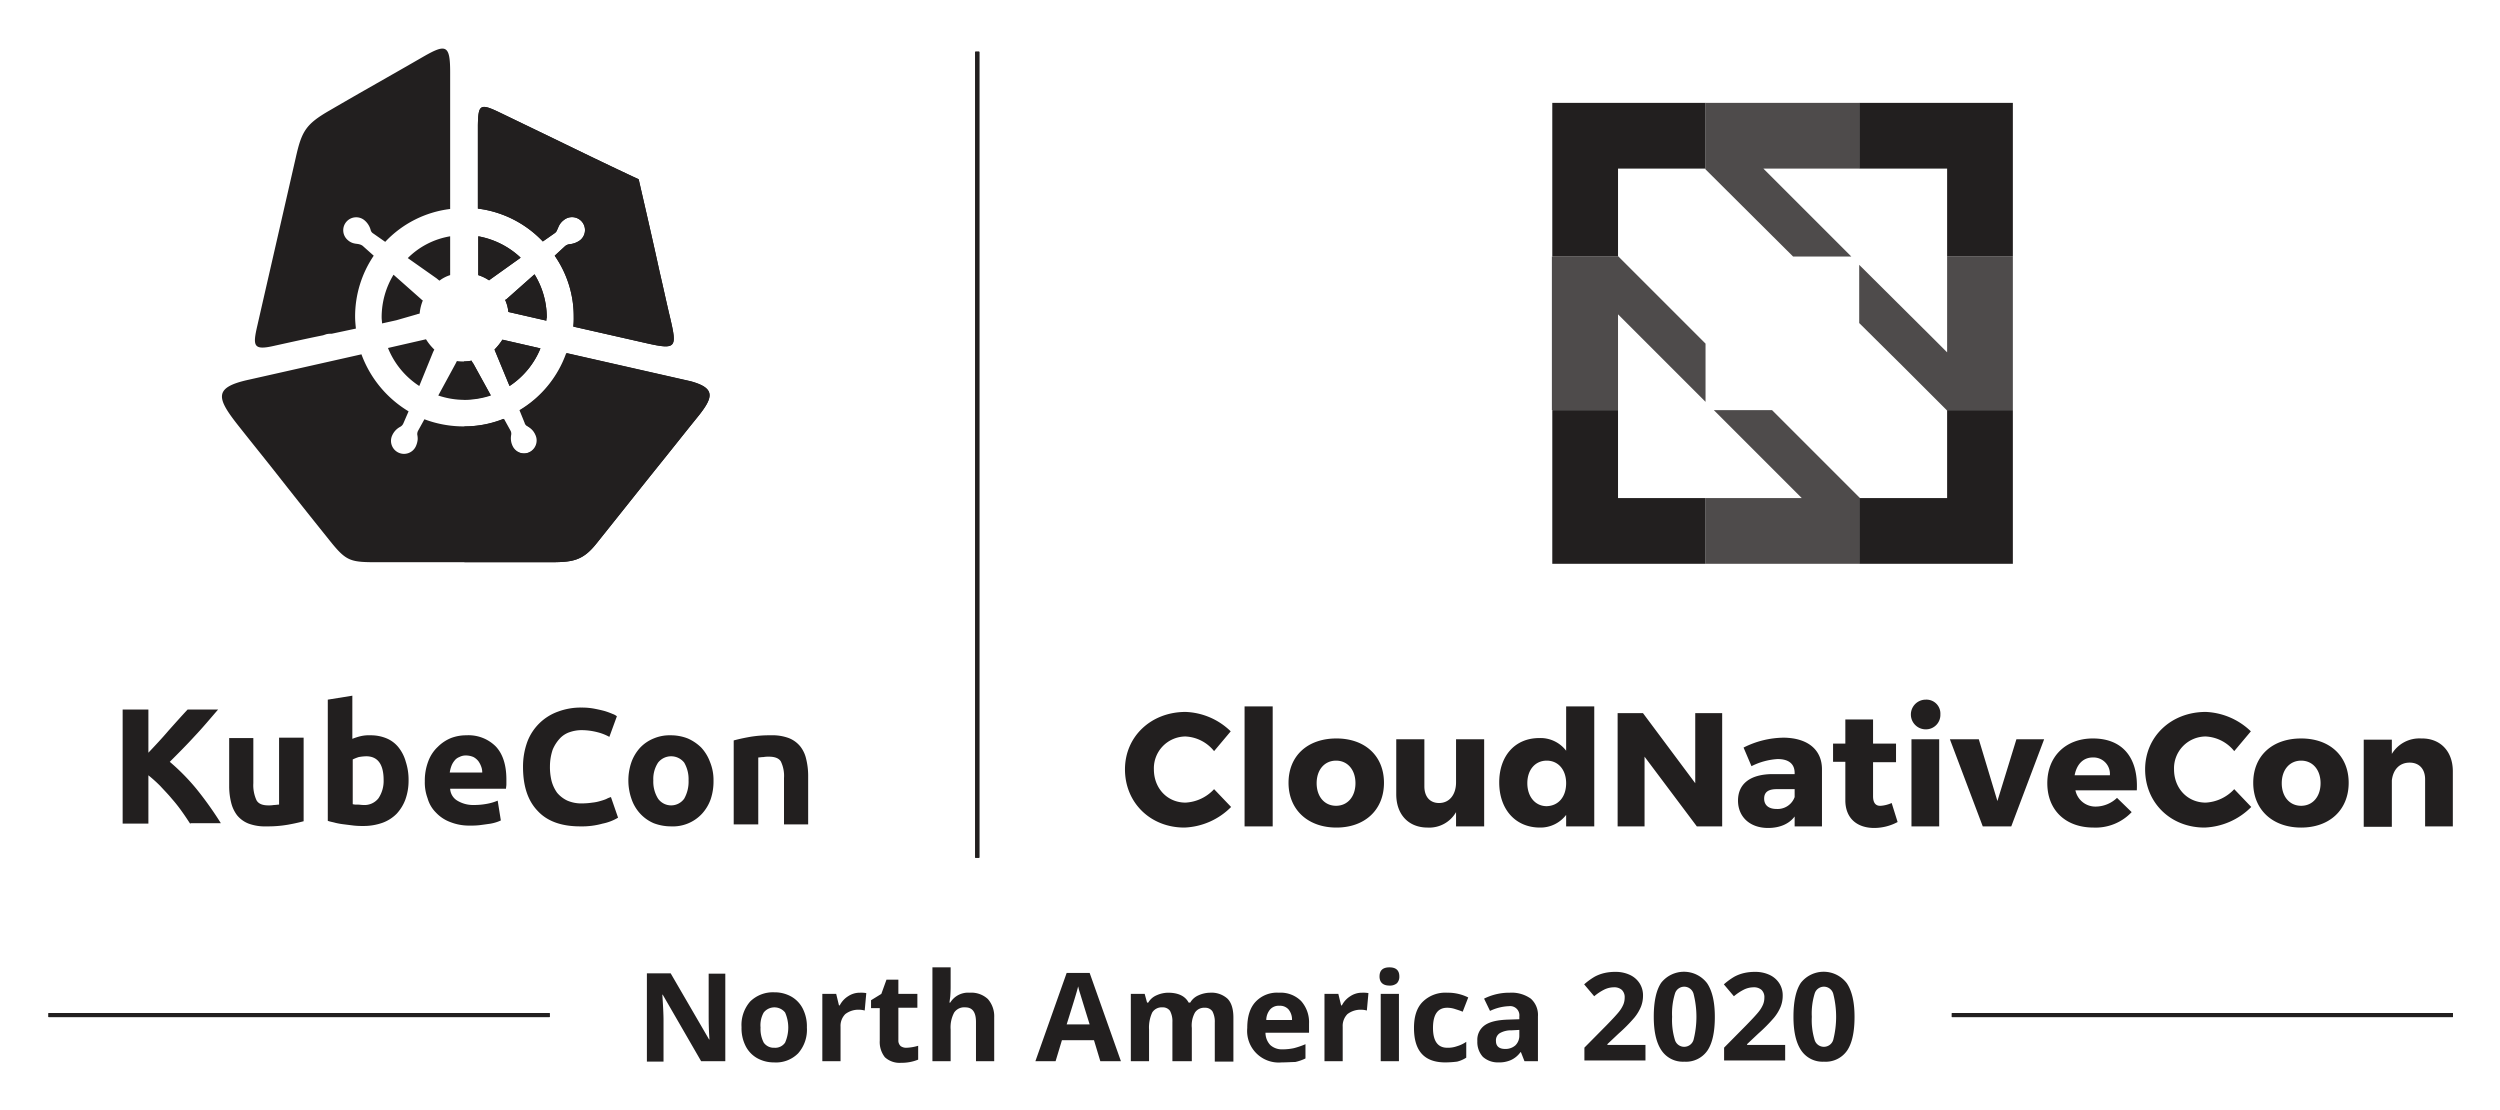 <svg xmlns="http://www.w3.org/2000/svg" role="img" viewBox="0.36 0.36 631.28 280.28"><defs><clipPath id="clip-path"><path d="M12.63 256.18h126.5v1H12.63z" class="cls-1"/></clipPath><clipPath id="clip-path-2"><path d="M246.63 13.43h1v203.5h-1z" class="cls-1"/></clipPath><clipPath id="clip-path-3"><path d="M493.23 256.18h126.5v1h-126.5z" class="cls-1"/></clipPath><style>.cls-1,.cls-3{fill:#221f1f}.cls-3{fill-rule:evenodd}</style></defs><path id="SVGID" d="M12.63 256.18h126.5v1H12.63z" class="cls-1"/><path d="M12.63 256.18h126.5v1H12.63z" class="cls-1"/><g clip-path="url(#clip-path)"><path d="M12.63 256.18h126.5v1H12.63z" class="cls-1"/></g><path d="M185.63 187.33c1.1-.3 2.4-.6 4.1-.9a29.608 29.608 0 015.2-.4 12.031 12.031 0 014.6.7 7.03 7.03 0 012.9 2.1 7.914 7.914 0 011.5 3.2 17.705 17.705 0 01.5 4.1v12.4h-6.1v-11.7a8.35 8.35 0 00-.8-4.2q-.75-1.2-3-1.2a7.083 7.083 0 00-1.4.1c-.5 0-.9.1-1.3.1v16.9h-6.2v-21.2zm-11.4 10.1a8.308 8.308 0 00-1.1-4.5 4.203 4.203 0 00-6.6 0 7.51 7.51 0 00-1.2 4.5 8.059 8.059 0 001.2 4.6 4.053 4.053 0 006.6 0 8.686 8.686 0 001.1-4.6m6.3 0a14.055 14.055 0 01-.7 4.7 10.702 10.702 0 01-2.2 3.7 10.007 10.007 0 01-7.8 3.2 12.307 12.307 0 01-4.4-.8 10.037 10.037 0 01-3.4-2.4 10.402 10.402 0 01-2.2-3.7 14.206 14.206 0 010-9.4 10.887 10.887 0 012.2-3.6 9.756 9.756 0 013.4-2.3 10.294 10.294 0 014.3-.8 11.758 11.758 0 014.3.8 11.34 11.34 0 013.4 2.3 10.887 10.887 0 012.2 3.6 11.933 11.933 0 01.9 4.7m-33.7 11.6c-4.7 0-8.3-1.3-10.7-3.9-2.5-2.6-3.7-6.3-3.7-11.1a18.26 18.26 0 011.1-6.4 12.925 12.925 0 017.8-7.6 16.255 16.255 0 015.9-1 16.858 16.858 0 013.3.3c1 .2 1.9.4 2.6.6a19.684 19.684 0 011.9.7 3.58 3.58 0 011.1.6l-1.9 5.2a12.522 12.522 0 00-3.1-1.2 16.2 16.2 0 00-4-.5 9.29 9.29 0 00-2.9.5 5.983 5.983 0 00-2.5 1.6 9.652 9.652 0 00-1.8 2.8 13.172 13.172 0 00-.7 4.2 14.483 14.483 0 00.4 3.7 9.228 9.228 0 001.4 3 7.53 7.53 0 002.6 2 8.897 8.897 0 003.8.7 18.097 18.097 0 002.5-.2 10.085 10.085 0 002-.4 13.08 13.08 0 001.5-.5 6.118 6.118 0 011.2-.5l1.8 5.2a12.193 12.193 0 01-3.9 1.5 19.32 19.32 0 01-5.7.7m-24.7-13.7a4.013 4.013 0 00-.3-1.5 5.388 5.388 0 00-.7-1.3 4.001 4.001 0 00-1.2-1 4.776 4.776 0 00-1.8-.4 3.425 3.425 0 00-1.8.4 2.73 2.73 0 00-1.2.9 4.678 4.678 0 00-.8 1.4 7.491 7.491 0 00-.4 1.6h8.2zm-14.5 2.3a13.638 13.638 0 01.9-5.1 9.478 9.478 0 012.4-3.6 10.045 10.045 0 013.3-2.2 10.723 10.723 0 013.9-.7 9.724 9.724 0 017.4 2.8q2.7 2.85 2.7 8.4v1.2c0 .4-.1.8-.1 1.1h-14.1a3.717 3.717 0 001.8 3 7.698 7.698 0 004.2 1.1 17.61 17.61 0 003.3-.3 12.544 12.544 0 002.7-.8l.8 5a8.93 8.93 0 01-1.3.5 10.622 10.622 0 01-1.9.4c-.7.1-1.4.2-2.2.3a18.482 18.482 0 01-2.3.1 12.929 12.929 0 01-5.1-.9 9.478 9.478 0 01-3.6-2.4 8.178 8.178 0 01-2.1-3.6 11.415 11.415 0 01-.7-4.3m-4.1-.1a14.033 14.033 0 01-.8 4.7 10.887 10.887 0 01-2.2 3.6 9.672 9.672 0 01-3.6 2.3 14.194 14.194 0 01-4.8.8 20.93 20.93 0 01-2.4-.1l-2.4-.3a18.46 18.46 0 01-2.3-.4c-.7-.2-1.4-.3-1.9-.5v-30.6l6.2-1v10.9a14.161 14.161 0 012.2-.7 9.345 9.345 0 012.4-.2 10.33 10.33 0 014.1.8 7.56 7.56 0 013 2.3 10.152 10.152 0 011.8 3.6 14.66 14.66 0 01.7 4.8m-6.3-.2c0-4-1.5-6-4.4-6a12.254 12.254 0 00-1.9.2 11.64 11.64 0 00-1.5.6v11.3a4.12 4.12 0 001.2.1c.5 0 1 .1 1.5.1a4.452 4.452 0 003.8-1.7 7.844 7.844 0 001.3-4.6m-20.2 10.4c-1.1.3-2.4.6-4.1.9a29.608 29.608 0 01-5.2.4 12.031 12.031 0 01-4.6-.7 7.03 7.03 0 01-2.9-2.1 8.593 8.593 0 01-1.5-3.2 17.045 17.045 0 01-.5-4.1v-12.2h6.1v11.4a9.077 9.077 0 00.8 4.3c.5.9 1.5 1.3 3 1.3a7.083 7.083 0 001.4-.1c.5 0 .9-.1 1.3-.1v-16.9h6.2v21.1zm-28.6.7c-.6-.9-1.3-2-2.1-3.1a37.463 37.463 0 00-2.6-3.3c-.9-1.1-1.9-2.1-2.9-3.2a36.532 36.532 0 00-3-2.7v12.2h-6.5v-28.8h6.5v10.9c1.7-1.8 3.4-3.6 5.1-5.6 1.7-1.9 3.3-3.7 4.8-5.3h7.7c-2 2.3-3.9 4.6-5.9 6.7-2 2.2-4.1 4.3-6.3 6.5a54.044 54.044 0 016.7 6.8 88.546 88.546 0 016.2 8.7h-7.7z" class="cls-1"/><path d="M100.43 81.23l-3.6.8c0-.5-.1-1-.1-1.5a20.708 20.708 0 013-10.8l7 6.2a1.38 1.38 0 00.4.3 11.404 11.404 0 00-.8 3.3c-.2.1-.5.1-.7.2zm13.6-21.2v9.8a8.67 8.67 0 00-2.7 1.4c-.3-.2-.6-.5-.9-.7l-7.1-5a19.728 19.728 0 0110.7-5.5m-48.7 22.6c3.4-14.9 6.3-27.5 9.7-42.4 1.5-6.7 2.5-8.5 8.6-12 8.4-4.9 14.7-8.4 23.7-13.6 5.6-3.2 6.7-3 6.7 3.9v34.6a27.034 27.034 0 00-16.4 8.3l-3-2.1a1.445 1.445 0 01-.7-1 4.87 4.87 0 00-1.6-2.4 3.272 3.272 0 00-4.1 5.1 3.465 3.465 0 001.6.8c.4.1.8.1 1.2.2a2.47 2.47 0 01.9.4l2.8 2.5a27.379 27.379 0 00-4.7 15.4c0 1 .1 2 .2 3l-6.1 1.3a6.152 6.152 0 00-1.3.1l-.9.3c-4 .8-8 1.7-12.1 2.6-5.5 1.3-5.7.2-4.5-5m55.8-12.8v-9.8a21.028 21.028 0 0110.7 5.4l-7.7 5.5c-.1.1-.2.2-.3.2a11.113 11.113 0 00-2.7-1.3m17.2 11.5l-9.6-2.2a9.469 9.469 0 00-.8-3c.1-.1.2-.2.3-.2l7.1-6.3a20.894 20.894 0 013.1 10.9 1.95 1.95 0 00-.1.8m-12.5-52.9c5.2 2.5 8.9 4.3 14.1 6.8 7.2 3.5 14.4 7 21.7 10.4 1.8 7.8 3.6 15.6 5.3 23.4 1.1 4.7 1.6 7.2 2.7 11.8 1.7 7.3 1.5 7.9-6 6.2l-18.5-4.2a19.267 19.267 0 00.1-2.4 26.806 26.806 0 00-4.8-15.5l2.6-2.4a2.22 2.22 0 011.1-.5 5.234 5.234 0 002.7-1 3.272 3.272 0 10-4.1-5.1 4.071 4.071 0 00-1.2 1.4c-.2.4-.3.7-.5 1.1a1.555 1.555 0 01-.6.8l-3 2.1a27.304 27.304 0 00-16.4-8.3v-21.1c.1-4.9.5-5.5 4.8-3.5m-6.4 63a11.076 11.076 0 01-1.9.2 10.869 10.869 0 01-1.8-.1l-.3.6-4.4 8.1a20.765 20.765 0 006.6 1.1 21.87 21.87 0 006.7-1.1l-4.4-8a3.508 3.508 0 01-.5-.8m7.8-5.3l9.6 2.2a20.743 20.743 0 01-7.8 9.5l-3.8-9.2a15.666 15.666 0 002-2.5m-28.9 2.1l9.6-2.2a13.29 13.29 0 002.1 2.6l-.3.6-3.5 8.6a20.599 20.599 0 01-7.9-9.6m78.6 16.9c-4.6 5.7-6.7 8.4-11.3 14.1-5.2 6.5-9.4 11.8-14.6 18.3-3.7 4.7-6.4 4.8-12.5 4.8h-42c-8 0-8.6 0-13.5-6.2-4.9-6.1-8.7-10.9-13.5-17-3.8-4.8-4.8-6-8.6-10.8-5.9-7.4-6.9-10.1 2.3-12.1l28.4-6.4a28.081 28.081 0 0011.9 14.4l-1.3 3a1.765 1.765 0 01-.8.9 4.535 4.535 0 00-2 2.1 3.287 3.287 0 105.9 2.9 5.34 5.34 0 00.5-1.8 4.869 4.869 0 00-.1-1.2 1.803 1.803 0 01.2-1l1.6-2.9a27.973 27.973 0 009.9 1.8 26.52 26.52 0 0010-1.9l1.6 2.9a1.637 1.637 0 01.2 1.2 4.5 4.5 0 00.4 2.8 3.287 3.287 0 105.9-2.9 4.177 4.177 0 00-1.1-1.5 6.07 6.07 0 00-1-.7 1.242 1.242 0 01-.6-.8l-1.3-3.2a27.427 27.427 0 0011.8-14.4l31.3 7.1c6.3 1.7 5.9 3.9 2.3 8.5" class="cls-3"/><path d="M121.13 69.83v-9.8a21.028 21.028 0 0110.7 5.4l-7.7 5.5c-.1.1-.2.2-.3.2a11.113 11.113 0 00-2.7-1.3m17.2 11.5l-9.6-2.2a9.469 9.469 0 00-.8-3c.1-.1.2-.2.3-.2l7.1-6.3a20.894 20.894 0 013.1 10.9 1.95 1.95 0 00-.1.8m-12.5-52.9c5.2 2.5 8.9 4.3 14.1 6.8 7.2 3.5 14.4 7 21.7 10.4 1.8 7.8 3.6 15.6 5.3 23.4 1.1 4.7 1.6 7.2 2.7 11.8 1.7 7.3 1.5 7.9-6 6.2l-18.5-4.2a19.267 19.267 0 00.1-2.4 26.806 26.806 0 00-4.8-15.5l2.6-2.4a2.22 2.22 0 011.1-.5 5.234 5.234 0 002.7-1 3.272 3.272 0 10-4.1-5.1 4.071 4.071 0 00-1.2 1.4c-.2.4-.3.7-.5 1.1a1.555 1.555 0 01-.6.8l-3 2.1a27.304 27.304 0 00-16.4-8.3v-21.1c.1-4.9.5-5.5 4.8-3.5m1.4 57.7l9.6 2.2a20.743 20.743 0 01-7.8 9.5l-3.8-9.2a15.666 15.666 0 002-2.5m-9.7 15.1v-9.6a12.252 12.252 0 001.9-.2 2.506 2.506 0 00.4.7l4.4 8a21.87 21.87 0 01-6.7 1.1m59.4 3.9c-4.6 5.7-6.7 8.4-11.3 14.1-5.2 6.5-9.4 11.8-14.6 18.3-3.7 4.7-6.4 4.8-12.5 4.8h-20.9v-34.3a26.52 26.52 0 0010-1.9l1.6 2.9a1.637 1.637 0 01.2 1.2 4.5 4.5 0 00.4 2.8 3.287 3.287 0 005.9-2.9 4.177 4.177 0 00-1.1-1.5 6.07 6.07 0 00-1-.7 1.242 1.242 0 01-.6-.8l-1.3-3.2a27.427 27.427 0 0011.8-14.4l31.3 7.1c6.1 1.7 5.7 3.9 2.1 8.5" class="cls-3"/><path d="M408.93 103.93h-16.6v38.8h38.7v-16.6h-22.1zm83.1.1v22.1h-22l-.2-.2v16.8h38.8v-38.8h-16.7zm-99.7-38.9h16.7l-.1-.1v-22.1h22l.1.2v-16.8h-38.7zm77.5-38.8v16.6h22.2v22.2h16.6v-38.8z" class="cls-1"/><path fill="#221f1f" d="M467.83 65.13l-22.2-22.2h24.2v-16.6h-38.8v16.8l22.1 22zm-20 38.8h-14.7l18.4 18.4 3.8 3.8h-24.3v16.6h38.8v-16.8l-11-11zm44.2-38.8v24.2l-3.8-3.8-18.4-18.3v14.7l11.1 11 11 11h16.7v-38.8zm-61 22l-22-22h-16.8v38.8h16.7v-24.2l22.1 22.1z" opacity=".8"/><path d="M311.13 185.03l-4.2 5a9.83 9.83 0 00-7.2-3.7 8.03 8.03 0 00-8 8.3c0 4.8 3.4 8.4 8 8.4a10.575 10.575 0 007.2-3.4l4.3 4.5a17.508 17.508 0 01-11.8 5.2c-8.6 0-15-6.3-15-14.7 0-8.3 6.6-14.5 15.3-14.5a17.21 17.21 0 0111.4 4.9zm3.5 24v-30.3h7.1v30.3zm35.2-11c0 6.8-4.8 11.3-12 11.3s-12.1-4.5-12.1-11.3 4.8-11.2 12.1-11.2c7.2 0 12 4.4 12 11.2zm-17 .1c0 3.4 2 5.7 4.9 5.7s4.9-2.3 4.9-5.7-2-5.7-4.9-5.7-4.9 2.3-4.9 5.7zm42.3 10.9h-7.1v-3.6a7.796 7.796 0 01-7.2 3.9c-4.8 0-7.9-3.3-7.9-8.4v-13.9h7.1v11.9c0 2.6 1.4 4.2 3.7 4.2 2.7 0 4.3-2.2 4.3-5.2v-10.9h7.1zm27.8 0h-7.1v-2.9a8.152 8.152 0 01-6.6 3.2c-6.2 0-10.3-4.6-10.3-11.4 0-6.7 4-11.2 10.1-11.2a8.128 8.128 0 016.8 3.2v-11.2h7.1v30.3zm-7.1-10.9c0-3.4-2-5.7-4.9-5.7s-4.9 2.3-4.9 5.7 2 5.8 4.9 5.8c3-.1 4.9-2.4 4.9-5.8zm33 10.9l-13.2-17.6v17.6h-6.8v-28.6h6.4l13.2 17.7v-17.7h6.8v28.6zm31.6-14.4v14.4h-6.9v-2.5c-1.4 1.9-3.8 2.9-6.7 2.9-4.7 0-7.6-2.9-7.6-6.9 0-4.2 3-6.6 8.5-6.7h5.8v-.3c0-2.2-1.4-3.5-4.3-3.5a16.837 16.837 0 00-6.6 1.8l-2-4.7a22.921 22.921 0 0110.2-2.5c6.1.1 9.6 3.1 9.6 8zm-6.9 7v-2h-4.5c-2.1 0-3.2.7-3.2 2.4 0 1.6 1.1 2.6 3.1 2.6a4.571 4.571 0 004.6-3zm26 6.3a12.584 12.584 0 01-5.9 1.5c-4.3 0-7.3-2.4-7.3-7v-9.7h-3.1v-4.6h3.1v-6.1h7v6.1h5.8v4.7h-5.8v8.6c0 1.7.7 2.5 2 2.4a8.283 8.283 0 002.7-.7zm10.8-27.2a3.654 3.654 0 01-3.7 3.8 3.75 3.75 0 010-7.5 3.516 3.516 0 013.7 3.7zm-7.3 28.3v-22h7v22zm18 0l-8.3-22h7.3l4.7 15.6 4.8-15.6h7l-8.3 22zm38.9-9.1h-15.5a5.145 5.145 0 005.2 4.1 7.857 7.857 0 005.3-2.2l3.7 3.6a12.486 12.486 0 01-9.6 3.9c-7.2 0-11.7-4.5-11.7-11.2 0-6.8 4.7-11.3 11.5-11.3 7.7 0 11.5 5.1 11.1 13.1zm-6.8-3.8a4.15 4.15 0 00-4.3-4.5c-2.5 0-4.1 1.8-4.6 4.5h8.9zm35.6-11.1l-4.2 5a9.83 9.83 0 00-7.2-3.7 8.03 8.03 0 00-8 8.3c0 4.8 3.4 8.4 8 8.4a10.575 10.575 0 007.2-3.4l4.3 4.5a17.508 17.508 0 01-11.8 5.2c-8.6 0-15-6.3-15-14.7 0-8.3 6.6-14.5 15.3-14.5a17.42 17.42 0 0111.4 4.9zm24.7 13c0 6.8-4.8 11.3-12 11.3s-12.1-4.5-12.1-11.3 4.8-11.2 12.1-11.2c7.2 0 12 4.4 12 11.2zm-16.9.1c0 3.4 2 5.7 4.9 5.7s4.9-2.3 4.9-5.7-2-5.7-4.9-5.7-4.9 2.3-4.9 5.7zm43.2-3v13.9h-7v-11.9c0-2.6-1.5-4.2-3.9-4.2-2.6 0-4.2 1.8-4.5 4.5v11.7h-7.1v-22h7.1v3.6a8.117 8.117 0 017.4-3.9c4.8-.1 8 3.2 8 8.3z" class="cls-1"/><path id="SVGID-2" d="M246.63 13.43h1v203.5h-1z" class="cls-1" data-name="SVGID"/><path d="M246.63 13.43h1v203.5h-1z" class="cls-1"/><g clip-path="url(#clip-path-2)"><path d="M246.63 13.43h1v203.5h-1z" class="cls-1"/></g><path d="M183.408 268.33h-6l-9.7-16.8h-.1c.2 3 .3 5.1.3 6.4v10.5h-4.2v-22.3h6l9.7 16.7h.1c-.2-2.9-.2-4.9-.2-6.1v-10.5h4.2v22.1zm20.7-8.5a8.99 8.99 0 01-2.2 6.5 7.849 7.849 0 01-6.1 2.3 8.583 8.583 0 01-4.3-1.1 7.274 7.274 0 01-2.9-3.1 9.879 9.879 0 01-1-4.7 8.99 8.99 0 012.2-6.5 8.219 8.219 0 016.1-2.3 8.583 8.583 0 014.3 1.1 7.274 7.274 0 012.9 3.1 9.879 9.879 0 011 4.7zm-11.7 0a7.415 7.415 0 00.8 3.8 3.101 3.101 0 002.7 1.3 2.992 2.992 0 002.7-1.3 9.425 9.425 0 000-7.6 3.454 3.454 0 00-5.4 0 6.519 6.519 0 00-.8 3.8zm25.1-8.8a7.588 7.588 0 011.6.1l-.4 4.4a5.212 5.212 0 00-1.4-.2 5.424 5.424 0 00-3.5 1.1 4.223 4.223 0 00-1.2 3.2v8.7h-4.6v-17h3.5l.7 2.9h.2a5.827 5.827 0 012.1-2.3 5.291 5.291 0 013-.9zm11.8 13.9a11.752 11.752 0 002.9-.5v3.5a10.996 10.996 0 01-4.3.8 5.483 5.483 0 01-4.1-1.4 6.192 6.192 0 01-1.3-4.2v-8.2h-2.2v-2l2.6-1.6 1.3-3.6h3v3.6h4.8v3.5h-4.8v8.2a1.887 1.887 0 00.6 1.5 2.41 2.41 0 001.5.4zm22.1 3.4h-4.6v-9.9c0-2.5-.9-3.7-2.7-3.7a3.058 3.058 0 00-2.8 1.3 7.867 7.867 0 00-.9 4.3v8h-4.6v-23.7h4.6v4.8c0 .4 0 1.3-.1 2.6l-.2 1.5h.2a5.277 5.277 0 014.9-2.5 6.144 6.144 0 014.6 1.6 6.57 6.57 0 011.6 4.6v11.1zm26.8 0l-1.6-5.3h-8.1l-1.6 5.3h-5.1l7.9-22.3h5.8l7.9 22.3h-5.2zm-2.7-9.3c-1.5-4.8-2.3-7.5-2.5-8.1s-.3-1.1-.4-1.5c-.3 1.3-1.3 4.5-2.9 9.6zm25.5 9.3h-4.6v-9.9a5.545 5.545 0 00-.6-2.8 2.196 2.196 0 00-1.9-.9 2.823 2.823 0 00-2.6 1.3 9.077 9.077 0 00-.8 4.3v8h-4.6v-17h3.5l.6 2.2h.3a4.378 4.378 0 012-1.8 7.35 7.35 0 013-.7c2.5 0 4.3.8 5.2 2.5h.4a4.378 4.378 0 012-1.8 7.35 7.35 0 013-.7 6.016 6.016 0 014.4 1.5q1.5 1.5 1.5 4.8v11.1h-4.7v-9.9a5.545 5.545 0 00-.6-2.8 2.196 2.196 0 00-1.9-.9 2.79 2.79 0 00-2.5 1.2 6.679 6.679 0 00-.8 3.9v8.4zm23 .3a7.976 7.976 0 01-8.7-8.7q0-4.35 2.1-6.6a7.408 7.408 0 015.9-2.3 7.315 7.315 0 015.6 2.1 8.07 8.07 0 012 5.7v2.3h-11a4.567 4.567 0 001.2 3.1 4.331 4.331 0 003.1 1.1 13.575 13.575 0 002.9-.3 20.046 20.046 0 002.9-1v3.6a11.422 11.422 0 01-2.6.9c-.9 0-2 .1-3.4.1zm-.6-14.3a2.87 2.87 0 00-2.3.9 4.168 4.168 0 00-1 2.7h6.5a4.002 4.002 0 00-.9-2.7 2.87 2.87 0 00-2.3-.9zm20.9-3.3a7.589 7.589 0 011.6.1l-.4 4.4a5.212 5.212 0 00-1.4-.2 5.424 5.424 0 00-3.5 1.1 4.223 4.223 0 00-1.2 3.2v8.7h-4.6v-17h3.5l.7 2.9h.2a5.828 5.828 0 012.1-2.3 5.291 5.291 0 013-.9zm4.4-4.1c0-1.5.8-2.3 2.5-2.3s2.5.8 2.5 2.3a2.352 2.352 0 01-.6 1.7 2.707 2.707 0 01-1.9.6c-1.6 0-2.5-.8-2.5-2.3zm4.9 21.4h-4.6v-17h4.6zm11.7.3c-5.3 0-7.9-2.9-7.9-8.7 0-2.9.7-5.1 2.2-6.6a8.147 8.147 0 016.2-2.3 11.486 11.486 0 015.3 1.2l-1.4 3.6c-.7-.3-1.4-.5-2-.7a6.28 6.28 0 00-1.9-.3q-3.6 0-3.6 5.1c0 3.3 1.2 5 3.6 5a6.905 6.905 0 002.5-.4 8.045 8.045 0 002.3-1.1v4a7.663 7.663 0 01-2.3 1 23.635 23.635 0 01-3 .2zm20-.3l-.9-2.3h-.1a6.083 6.083 0 01-2.4 2 7.306 7.306 0 01-3.2.6 5.637 5.637 0 01-3.9-1.4 5.551 5.551 0 01-1.4-4 4.475 4.475 0 011.9-4c1.3-.9 3.2-1.3 5.7-1.4l3-.1v-.7a2.325 2.325 0 00-2.6-2.6 12.052 12.052 0 00-4.8 1.2l-1.5-3.1a14.132 14.132 0 016.5-1.5 8.355 8.355 0 015.3 1.5 5.523 5.523 0 011.8 4.5v11.3h-3.4zm-1.4-7.9l-1.8.1a5.754 5.754 0 00-3 .7 2.117 2.117 0 00-1 2c0 1.3.8 2 2.3 2a3.739 3.739 0 002.6-.9 3.38 3.38 0 001-2.5v-1.4zm31.952 7.716h-15.42v-3.244l5.537-5.598q2.46-2.52 3.214-3.492a7.665 7.665 0 001.086-1.804 4.578 4.578 0 00.332-1.72 2.509 2.509 0 00-.732-1.976 2.839 2.839 0 00-1.954-.648 5.628 5.628 0 00-2.49.587 12.884 12.884 0 00-2.519 1.675l-2.535-3.002a16.51 16.51 0 012.701-1.962 9.96 9.96 0 012.338-.882 12.001 12.001 0 012.837-.309 8.401 8.401 0 013.652.754 5.825 5.825 0 012.459 2.112 5.615 5.615 0 01.875 3.109 7.624 7.624 0 01-.536 2.859 10.982 10.982 0 01-1.66 2.738 40.484 40.484 0 01-3.96 3.998l-2.837 2.671v.211h9.612zm17.516-11.029q0 5.779-1.893 8.554a6.57 6.57 0 01-5.831 2.777 6.493 6.493 0 01-5.756-2.866q-1.94-2.867-1.94-8.465 0-5.84 1.887-8.608a7.334 7.334 0 0111.58.128q1.953 2.898 1.953 8.48zm-10.788 0a17.157 17.157 0 00.702 5.816 2.43 2.43 0 002.362 1.758 2.455 2.455 0 002.353-1.78 23.552 23.552 0 00-.008-11.625 2.443 2.443 0 00-4.699 0 17.1 17.1 0 00-.71 5.83zm28.547 11.029h-15.42v-3.244l5.537-5.598q2.46-2.52 3.214-3.492a7.665 7.665 0 001.086-1.804 4.578 4.578 0 00.332-1.72 2.509 2.509 0 00-.731-1.976 2.839 2.839 0 00-1.954-.648 5.628 5.628 0 00-2.49.587 12.884 12.884 0 00-2.52 1.675l-2.534-3.002a16.51 16.51 0 012.7-1.962 9.96 9.96 0 012.339-.882 12.001 12.001 0 012.837-.309 8.401 8.401 0 013.65.754 5.825 5.825 0 012.46 2.112 5.615 5.615 0 01.875 3.109 7.624 7.624 0 01-.535 2.859 10.982 10.982 0 01-1.66 2.738 40.484 40.484 0 01-3.96 3.998l-2.837 2.671v.211h9.611zm17.517-11.029q0 5.779-1.894 8.554a6.57 6.57 0 01-5.83 2.777 6.493 6.493 0 01-5.757-2.866q-1.94-2.867-1.94-8.465 0-5.84 1.887-8.608a7.334 7.334 0 0111.58.128q1.954 2.898 1.954 8.48zm-10.788 0a17.157 17.157 0 00.702 5.816 2.43 2.43 0 002.361 1.758 2.455 2.455 0 002.354-1.78 23.552 23.552 0 00-.008-11.625 2.443 2.443 0 00-4.7 0 17.1 17.1 0 00-.71 5.83z" class="cls-1"/><path id="SVGID-3" d="M493.23 256.18h126.5v1h-126.5z" class="cls-1" data-name="SVGID"/><path d="M493.23 256.18h126.5v1h-126.5z" class="cls-1"/><g clip-path="url(#clip-path-3)"><path d="M493.23 256.18h126.5v1h-126.5z" class="cls-1"/></g></svg>